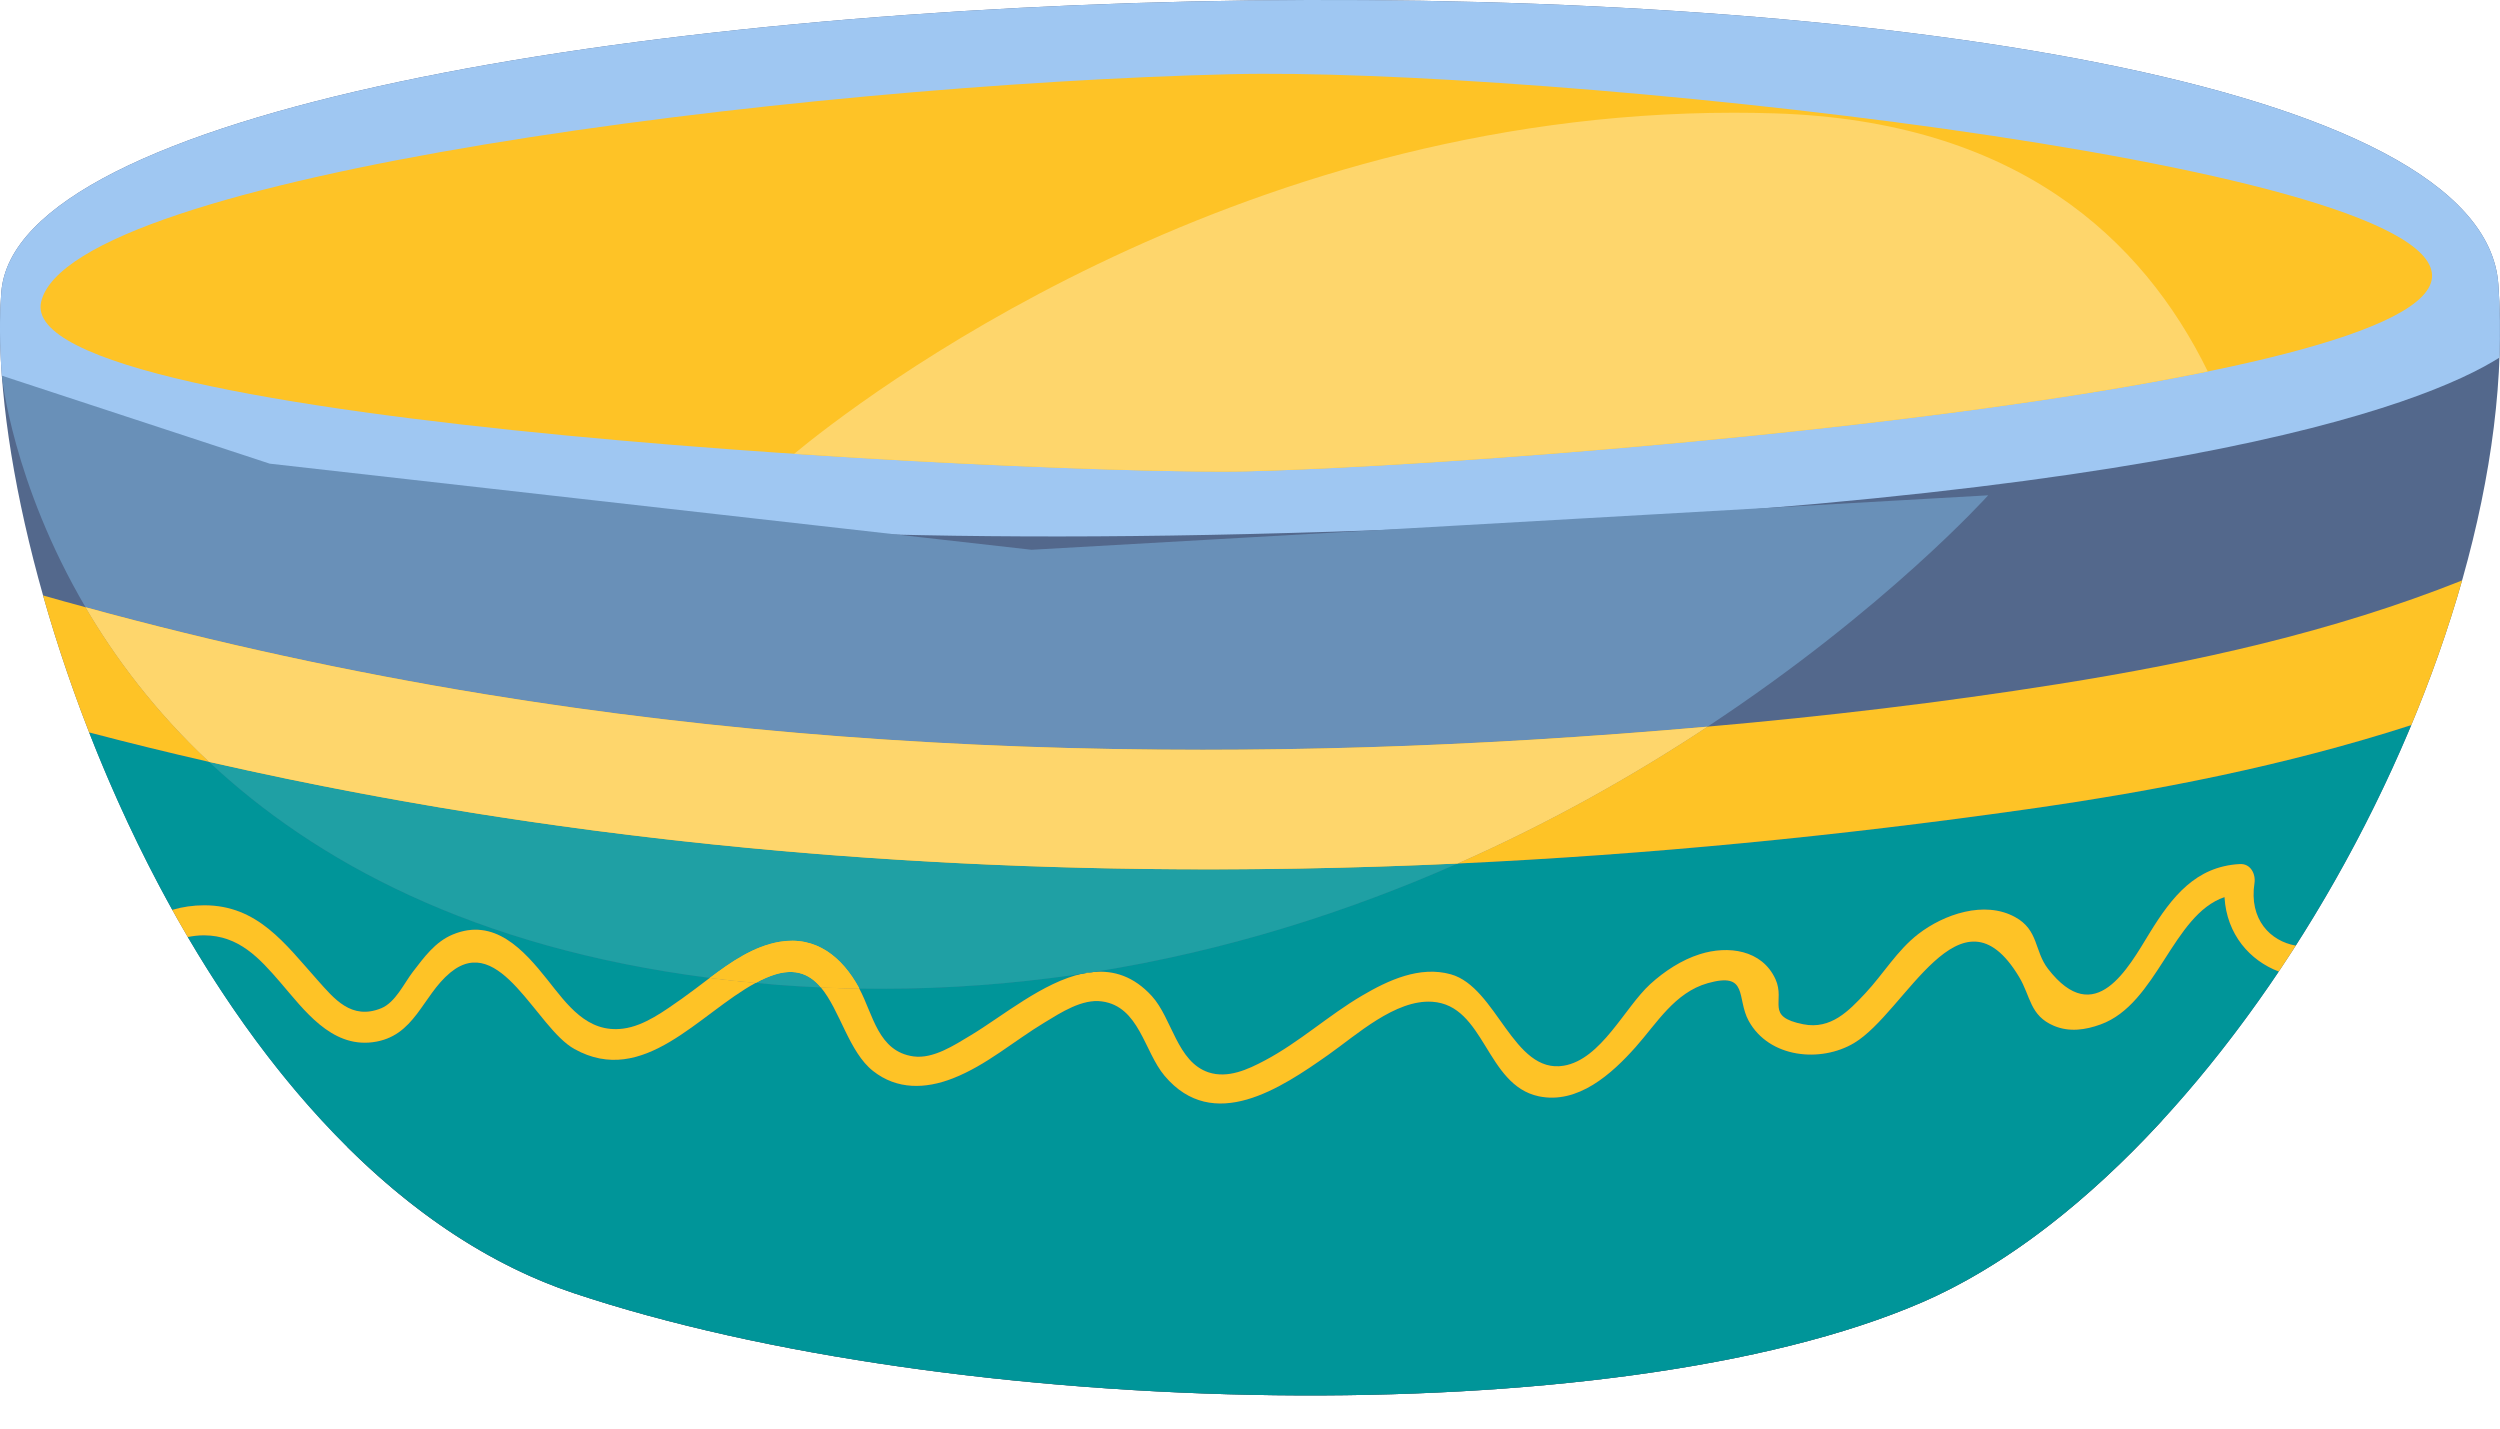 <svg width="56" height="32" viewBox="0 0 56 32" fill="none" xmlns="http://www.w3.org/2000/svg">
<path d="M0.029 6.546C-0.42 12.417 4.351 26.126 12.854 28.967C21.357 31.808 36.165 32.153 43.048 29.174C49.931 26.194 56.559 14.53 55.963 6.365C55.298 -2.758 0.647 -1.517 0.029 6.546Z" fill="#53688C"/>
<path d="M48.442 25.088C45.916 26.38 39.526 28.842 27.793 28.605C17.486 28.397 10.628 26.598 7.766 25.68C9.267 27.173 10.97 28.337 12.854 28.967C21.357 31.808 36.165 32.153 43.048 29.174C44.911 28.368 46.754 26.925 48.442 25.088Z" fill="#5D6267"/>
<path d="M0.029 6.546C-0.014 7.103 -0.009 7.732 0.04 8.415C2.245 9.847 8.897 12.424 27.981 11.962C48.337 11.47 54.329 9.058 55.988 8.01C56.008 7.449 56.002 6.899 55.963 6.365C55.298 -2.758 0.647 -1.517 0.029 6.546Z" fill="#9FC7F2"/>
<path d="M27.946 10.557C23.954 10.654 0.25 9.588 0.922 6.759C1.593 3.932 17.823 1.897 27.584 1.662C34.388 1.497 54.416 3.59 54.478 6.166C54.54 8.742 34.011 10.411 27.946 10.557Z" fill="#FEC326"/>
<path d="M27.357 10.564C25.965 10.564 23.439 10.489 20.485 10.329C20.482 10.329 20.477 10.329 20.472 10.329H20.471C19.608 10.281 18.708 10.227 17.788 10.166C19.177 9.017 27.527 2.525 38.844 2.525C39.14 2.525 39.44 2.53 39.741 2.539C45.154 2.703 47.988 5.33 49.455 8.321C42.987 9.646 32.092 10.457 27.947 10.557C27.783 10.562 27.586 10.564 27.357 10.564Z" fill="#FED66C"/>
<path d="M32.648 19.343C30.228 20.41 27.491 21.298 24.492 21.773C24.95 21.733 25.395 21.869 25.8 22.311C26.256 22.811 26.363 23.787 27.073 24.022C27.509 24.163 27.955 23.955 28.332 23.755C29.104 23.346 29.758 22.744 30.511 22.302C31.099 21.956 31.802 21.63 32.499 21.825C33.531 22.116 33.894 24.063 35.029 23.872C35.865 23.731 36.394 22.567 36.964 22.046C37.28 21.758 37.666 21.503 38.076 21.374C38.704 21.175 39.468 21.27 39.77 21.935C39.999 22.44 39.525 22.772 40.393 22.944C41.016 23.068 41.418 22.637 41.782 22.251C42.187 21.817 42.494 21.291 42.968 20.924C43.54 20.481 44.448 20.166 45.134 20.541C45.669 20.832 45.565 21.301 45.876 21.703C46.931 23.066 47.669 21.687 48.158 20.889C48.649 20.091 49.185 19.406 50.175 19.355C50.415 19.343 50.53 19.579 50.499 19.78C50.375 20.598 50.857 21.082 51.424 21.181C52.421 19.624 53.298 17.95 54.012 16.242C51.218 17.143 48.323 17.714 45.398 18.128C41.181 18.727 36.92 19.144 32.648 19.343Z" fill="#009599"/>
<path d="M19.248 22.145C19.56 22.725 19.67 23.556 20.464 23.664C20.909 23.724 21.382 23.408 21.745 23.191C22.455 22.765 23.363 22 24.25 21.809C22.654 22.05 20.984 22.172 19.248 22.145Z" fill="#009599"/>
<path d="M7.111 21.953C7.483 22.369 7.869 22.858 8.539 22.585C8.857 22.454 9.051 22.027 9.247 21.771C9.501 21.442 9.743 21.102 10.138 20.935C11.071 20.544 11.727 21.275 12.257 21.94C12.702 22.499 13.148 23.148 13.96 23.041C14.439 22.979 14.892 22.637 15.277 22.369C15.481 22.224 15.688 22.064 15.899 21.905C10.586 21.224 7.042 19.276 4.684 17.066C3.784 16.86 2.889 16.641 1.996 16.406C2.519 17.747 3.142 19.09 3.859 20.381C4.086 20.314 4.326 20.279 4.572 20.279C5.771 20.277 6.383 21.137 7.111 21.953Z" fill="#009599"/>
<path d="M49.83 20.095C48.663 20.49 48.324 22.486 47.055 22.947C46.714 23.071 46.354 23.123 46.01 22.979C45.465 22.75 45.491 22.316 45.229 21.882C43.913 19.691 42.692 22.672 41.532 23.364C40.785 23.809 39.631 23.702 39.172 22.868C38.892 22.359 39.176 21.763 38.257 22.022C37.514 22.231 37.114 22.92 36.639 23.454C36.105 24.055 35.345 24.743 34.466 24.556C33.282 24.303 33.266 22.515 32.081 22.439C31.254 22.386 30.386 23.182 29.757 23.626C28.687 24.379 27.176 25.39 26.087 24.098C25.628 23.552 25.523 22.545 24.682 22.431C24.237 22.37 23.764 22.683 23.403 22.901C22.716 23.314 22.098 23.861 21.345 24.155C20.733 24.394 20.096 24.414 19.558 23.991C19.018 23.567 18.816 22.628 18.387 22.118C18.068 22.103 17.747 22.086 17.423 22.061C17.256 22.048 17.092 22.032 16.928 22.016C15.661 22.699 14.417 24.361 12.866 23.497C12.017 23.025 11.205 20.869 10.089 21.784C9.452 22.308 9.298 23.227 8.343 23.346C7.413 23.46 6.812 22.623 6.278 22.003C5.81 21.46 5.352 20.956 4.573 20.951C4.446 20.949 4.325 20.965 4.206 20.989C6.352 24.644 9.273 27.771 12.855 28.967C21.357 31.807 36.165 32.153 43.048 29.174C45.93 27.927 48.765 25.158 51.045 21.761C50.401 21.519 49.877 20.934 49.83 20.095Z" fill="#009599"/>
<path d="M1.916 13.602C1.598 13.516 1.28 13.429 0.964 13.338C1.249 14.341 1.593 15.373 1.997 16.406C2.89 16.641 3.785 16.86 4.684 17.066C3.478 15.935 2.58 14.737 1.916 13.602Z" fill="#FEC326"/>
<path d="M46.092 15.325C43.493 15.738 40.874 16.047 38.248 16.277C36.648 17.334 34.77 18.407 32.649 19.343C36.921 19.144 41.182 18.727 45.398 18.128C48.324 17.714 51.219 17.143 54.013 16.242C54.461 15.169 54.844 14.082 55.151 13.002C52.25 14.157 49.175 14.836 46.092 15.325Z" fill="#FEC326"/>
<path d="M6.278 22.003C6.812 22.623 7.413 23.461 8.343 23.346C9.298 23.227 9.452 22.308 10.089 21.784C11.205 20.869 12.017 23.026 12.866 23.497C14.417 24.361 15.661 22.7 16.928 22.016C16.578 21.984 16.235 21.948 15.899 21.905C15.688 22.064 15.482 22.224 15.277 22.369C14.892 22.637 14.439 22.979 13.961 23.041C13.149 23.148 12.702 22.499 12.257 21.94C11.728 21.276 11.071 20.544 10.138 20.935C9.743 21.102 9.501 21.442 9.247 21.771C9.051 22.027 8.858 22.454 8.54 22.585C7.869 22.858 7.483 22.369 7.111 21.953C6.383 21.137 5.771 20.277 4.573 20.279C4.326 20.279 4.087 20.314 3.859 20.381C3.972 20.584 4.087 20.788 4.206 20.989C4.325 20.966 4.445 20.95 4.573 20.951C5.352 20.956 5.809 21.46 6.278 22.003Z" fill="#FEC326"/>
<path d="M50.5 19.78C50.53 19.579 50.415 19.343 50.175 19.355C49.185 19.406 48.65 20.091 48.158 20.889C47.669 21.687 46.932 23.066 45.876 21.703C45.565 21.301 45.67 20.832 45.135 20.541C44.448 20.166 43.54 20.481 42.968 20.924C42.494 21.291 42.188 21.817 41.782 22.251C41.418 22.637 41.017 23.068 40.393 22.944C39.525 22.772 39.999 22.44 39.771 21.935C39.468 21.27 38.704 21.175 38.077 21.374C37.666 21.503 37.28 21.758 36.964 22.046C36.395 22.567 35.866 23.731 35.029 23.872C33.895 24.063 33.531 22.116 32.5 21.825C31.802 21.63 31.099 21.956 30.511 22.302C29.758 22.744 29.105 23.346 28.332 23.755C27.955 23.955 27.509 24.163 27.074 24.022C26.363 23.787 26.257 22.811 25.8 22.311C25.395 21.869 24.951 21.733 24.492 21.773C24.412 21.786 24.33 21.798 24.25 21.809C23.363 22 22.455 22.765 21.745 23.191C21.382 23.408 20.909 23.724 20.464 23.664C19.669 23.556 19.559 22.725 19.248 22.145C18.963 22.14 18.676 22.13 18.387 22.118C18.816 22.628 19.017 23.567 19.558 23.991C20.095 24.414 20.732 24.394 21.344 24.155C22.097 23.861 22.716 23.314 23.402 22.901C23.763 22.683 24.237 22.37 24.682 22.431C25.522 22.545 25.627 23.552 26.087 24.098C27.176 25.39 28.687 24.38 29.756 23.626C30.386 23.183 31.253 22.386 32.08 22.439C33.265 22.515 33.281 24.303 34.465 24.556C35.344 24.743 36.104 24.055 36.638 23.454C37.113 22.921 37.513 22.231 38.256 22.022C39.176 21.763 38.892 22.359 39.171 22.868C39.63 23.702 40.784 23.809 41.531 23.364C42.692 22.672 43.912 19.691 45.228 21.883C45.49 22.317 45.465 22.75 46.01 22.979C46.353 23.123 46.714 23.071 47.054 22.947C48.324 22.487 48.663 20.49 49.829 20.095C49.877 20.934 50.401 21.519 51.045 21.762C51.174 21.57 51.3 21.375 51.425 21.182C50.857 21.082 50.375 20.598 50.5 19.78Z" fill="#FEC326"/>
<path d="M34.311 16.57C35.624 16.49 36.938 16.393 38.249 16.277C42.259 13.633 44.535 11.095 44.535 11.095L23.106 12.315L6.042 10.386L0.041 8.415C0.041 8.415 0.278 10.812 1.916 13.602C4.852 14.405 7.829 15.053 10.836 15.546C18.578 16.814 26.486 17.04 34.311 16.57Z" fill="#6990B8"/>
<path d="M4.684 17.066C7.042 19.276 10.586 21.224 15.899 21.905C16.376 21.546 16.88 21.198 17.459 21.097C18.28 20.958 18.864 21.439 19.239 22.126L19.248 22.145C20.984 22.172 22.654 22.05 24.25 21.809C24.331 21.792 24.412 21.781 24.492 21.773C27.492 21.298 30.228 20.411 32.649 19.343C23.264 19.778 13.827 19.155 4.684 17.066Z" fill="#009599"/>
<path d="M19.741 22.148C19.609 22.148 19.475 22.148 19.342 22.145C19.34 22.145 19.34 22.145 19.34 22.145C19.31 22.145 19.279 22.145 19.248 22.145L19.239 22.126C18.908 21.52 18.415 21.074 17.74 21.074C17.649 21.074 17.555 21.082 17.459 21.097C16.88 21.198 16.376 21.546 15.899 21.905C10.586 21.224 7.042 19.276 4.684 17.066C4.813 17.094 4.941 17.124 5.07 17.153C12.277 18.766 19.663 19.473 27.061 19.473C27.063 19.473 27.064 19.473 27.066 19.473C27.067 19.473 27.067 19.473 27.067 19.473C28.865 19.473 30.661 19.432 32.456 19.351C32.52 19.349 32.586 19.346 32.649 19.343C30.228 20.411 27.492 21.298 24.492 21.773C24.412 21.781 24.331 21.792 24.25 21.809C24.234 21.812 24.219 21.814 24.203 21.817C24.18 21.82 24.156 21.824 24.132 21.827C24.103 21.832 24.077 21.835 24.047 21.84H24.046C22.665 22.038 21.231 22.148 19.747 22.148C19.746 22.148 19.744 22.148 19.741 22.148Z" fill="#1FA0A4"/>
<path d="M17.159 21.903C17.082 21.936 17.004 21.974 16.928 22.016C17.091 22.032 17.255 22.048 17.422 22.061C17.746 22.086 18.067 22.103 18.387 22.118C18.115 21.797 17.754 21.645 17.159 21.903Z" fill="#009599"/>
<path d="M18.387 22.118C18.067 22.104 17.746 22.086 17.422 22.061C17.255 22.048 17.091 22.032 16.928 22.016C17.004 21.974 17.082 21.937 17.159 21.903C17.368 21.812 17.547 21.773 17.704 21.773C17.997 21.773 18.21 21.909 18.387 22.118Z" fill="#1FA0A4"/>
<path d="M4.684 17.066C13.828 19.155 23.265 19.778 32.649 19.343C34.77 18.407 36.648 17.334 38.248 16.277C36.937 16.393 35.623 16.49 34.31 16.57C26.486 17.04 18.578 16.814 10.835 15.546C7.828 15.053 4.851 14.405 1.916 13.602C2.58 14.737 3.478 15.935 4.684 17.066Z" fill="#FEC326"/>
<path d="M27.066 19.473C19.668 19.473 12.28 18.766 5.07 17.152C4.942 17.124 4.813 17.094 4.684 17.066C3.478 15.935 2.58 14.737 1.916 13.602C4.851 14.405 7.828 15.053 10.835 15.546C16.152 16.417 21.545 16.795 26.938 16.795C29.398 16.795 31.858 16.717 34.31 16.57C35.623 16.49 36.937 16.393 38.248 16.277C36.648 17.334 34.77 18.407 32.649 19.343C32.586 19.346 32.521 19.349 32.457 19.351C30.662 19.431 28.866 19.473 27.068 19.473C27.068 19.473 27.068 19.473 27.066 19.473Z" fill="#FED66C"/>
<path d="M17.46 21.097C16.881 21.198 16.377 21.545 15.9 21.905C16.236 21.948 16.579 21.984 16.929 22.016C17.005 21.974 17.083 21.936 17.161 21.903C17.755 21.645 18.116 21.797 18.388 22.118C18.677 22.13 18.965 22.14 19.249 22.145L19.24 22.126C18.865 21.439 18.281 20.957 17.46 21.097Z" fill="#FEC326"/>
<path d="M17.46 21.097C16.881 21.198 16.377 21.545 15.9 21.905C16.236 21.948 16.579 21.984 16.929 22.016C17.005 21.974 17.083 21.936 17.161 21.903C17.755 21.645 18.116 21.797 18.388 22.118C18.677 22.13 18.965 22.14 19.249 22.145L19.24 22.126C18.865 21.439 18.281 20.957 17.46 21.097Z" fill="#FEC326"/>
<path d="M24.493 21.773C24.412 21.781 24.331 21.792 24.25 21.809C24.331 21.798 24.412 21.786 24.493 21.773Z" fill="#FEC326"/>
<path d="M24.25 21.809C24.331 21.792 24.412 21.781 24.493 21.773C24.412 21.786 24.331 21.798 24.25 21.809Z" fill="#CBBF56"/>
</svg>
